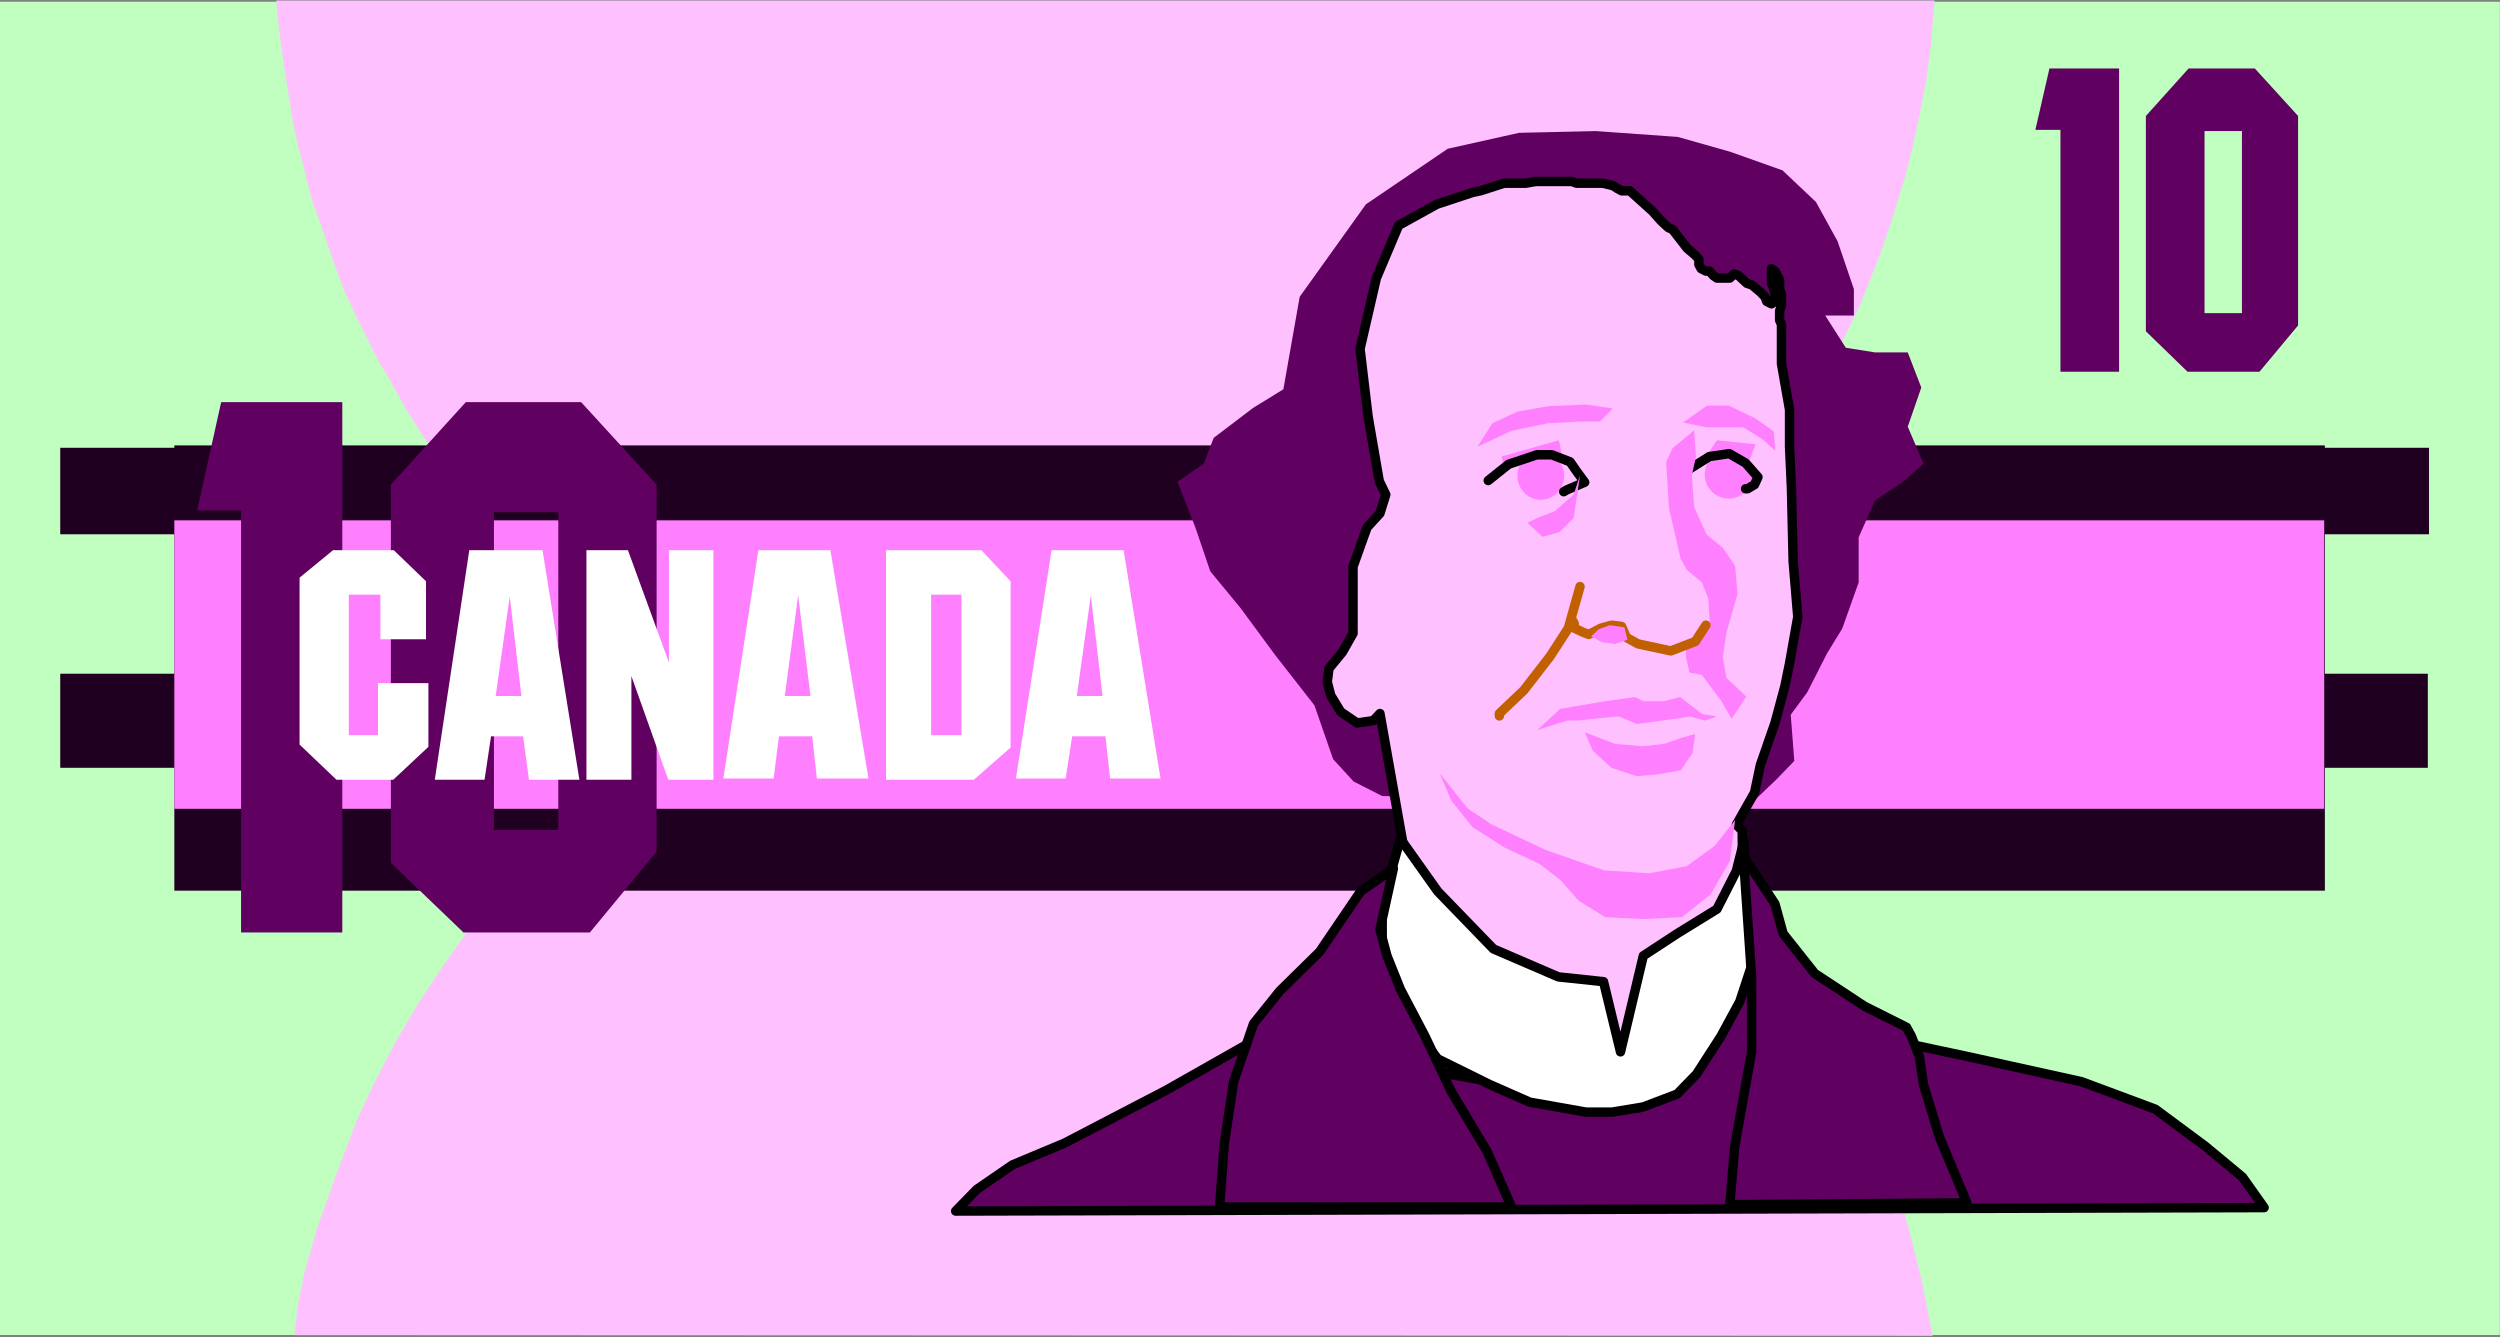<?xml version="1.0" encoding="UTF-8" standalone="no"?>
<svg
   xmlns:ooo="http://xml.openoffice.org/svg/export"
   xmlns:dc="http://purl.org/dc/elements/1.1/"
   xmlns:cc="http://creativecommons.org/ns#"
   xmlns:rdf="http://www.w3.org/1999/02/22-rdf-syntax-ns#"
   xmlns:svg="http://www.w3.org/2000/svg"
   xmlns="http://www.w3.org/2000/svg"
   xmlns:sodipodi="http://sodipodi.sourceforge.net/DTD/sodipodi-0.dtd"
   xmlns:inkscape="http://www.inkscape.org/namespaces/inkscape"
   version="1.2"
   width="188.43mm"
   height="100.81mm"
   viewBox="0 0 18842.999 10081"
   preserveAspectRatio="xMidYMid"
   xml:space="preserve"
   id="svg165"
   sodipodi:docname="cadolr10.svg"
   style="fill-rule:evenodd;stroke-width:28.222;stroke-linejoin:round"
   inkscape:version="0.92.5 (2060ec1f9f, 2020-04-08)"><rect x="0" y="0" width="18842.999" height="10081" fill="#808080" stroke="none"/><sodipodi:namedview
   pagecolor="#ffffff"
   bordercolor="#666666"
   borderopacity="1"
   objecttolerance="10"
   gridtolerance="10"
   guidetolerance="10"
   inkscape:pageopacity="0"
   inkscape:pageshadow="2"
   inkscape:window-width="664"
   inkscape:window-height="487"
   id="namedview167"
   showgrid="false"
   inkscape:zoom="0.2102413"
   inkscape:cx="356.10709"
   inkscape:cy="190.48819"
   inkscape:window-x="0"
   inkscape:window-y="0"
   inkscape:window-maximized="0"
   inkscape:current-layer="svg165" />
 <defs
   class="ClipPathGroup"
   id="defs8">
  <clipPath
   id="presentation_clip_path"
   clipPathUnits="userSpaceOnUse">
   <rect
   x="0"
   y="0"
   width="21000"
   height="29700"
   id="rect2" />
  </clipPath>
  <clipPath
   id="presentation_clip_path_shrink"
   clipPathUnits="userSpaceOnUse">
   <rect
   x="21"
   y="29"
   width="20958"
   height="29641"
   id="rect5" />
  </clipPath>
 </defs>
 <defs
   class="TextShapeIndex"
   id="defs12">
  <g
   ooo:slide="id1"
   ooo:id-list="id3"
   id="g10" />
 </defs>
 <defs
   class="EmbeddedBulletChars"
   id="defs44">
  <g
   id="bullet-char-template-57356"
   transform="matrix(4.8828125e-4,0,0,-4.8828125e-4,0,0)">
   <path
   d="M 580,1141 1163,571 580,0 -4,571 Z"
   id="path14"
   inkscape:connector-curvature="0" />
  </g>
  <g
   id="bullet-char-template-57354"
   transform="matrix(4.8828125e-4,0,0,-4.8828125e-4,0,0)">
   <path
   d="M 8,1128 H 1137 V 0 H 8 Z"
   id="path17"
   inkscape:connector-curvature="0" />
  </g>
  <g
   id="bullet-char-template-10146"
   transform="matrix(4.8828125e-4,0,0,-4.8828125e-4,0,0)">
   <path
   d="M 174,0 602,739 174,1481 1456,739 Z M 1358,739 309,1346 659,739 Z"
   id="path20"
   inkscape:connector-curvature="0" />
  </g>
  <g
   id="bullet-char-template-10132"
   transform="matrix(4.8828125e-4,0,0,-4.8828125e-4,0,0)">
   <path
   d="M 2015,739 1276,0 H 717 l 543,543 H 174 v 393 h 1086 l -543,545 h 557 z"
   id="path23"
   inkscape:connector-curvature="0" />
  </g>
  <g
   id="bullet-char-template-10007"
   transform="matrix(4.8828125e-4,0,0,-4.8828125e-4,0,0)">
   <path
   d="m 0,-2 c -7,16 -16,29 -25,39 l 381,530 c -94,256 -141,385 -141,387 0,25 13,38 40,38 9,0 21,-2 34,-5 21,4 42,12 65,25 l 27,-13 111,-251 280,301 64,-25 24,25 c 21,-10 41,-24 62,-43 C 886,937 835,863 770,784 769,783 710,716 594,584 L 774,223 c 0,-27 -21,-55 -63,-84 l 16,-20 C 717,90 699,76 672,76 641,76 570,178 457,381 L 164,-76 c -22,-34 -53,-51 -92,-51 -42,0 -63,17 -64,51 -7,9 -10,24 -10,44 0,9 1,19 2,30 z"
   id="path26"
   inkscape:connector-curvature="0" />
  </g>
  <g
   id="bullet-char-template-10004"
   transform="matrix(4.8828125e-4,0,0,-4.8828125e-4,0,0)">
   <path
   d="M 285,-33 C 182,-33 111,30 74,156 52,228 41,333 41,471 c 0,78 14,145 41,201 34,71 87,106 158,106 53,0 88,-31 106,-94 l 23,-176 c 8,-64 28,-97 59,-98 l 735,706 c 11,11 33,17 66,17 42,0 63,-15 63,-46 V 965 c 0,-36 -10,-64 -30,-84 L 442,47 C 390,-6 338,-33 285,-33 Z"
   id="path29"
   inkscape:connector-curvature="0" />
  </g>
  <g
   id="bullet-char-template-9679"
   transform="matrix(4.8828125e-4,0,0,-4.8828125e-4,0,0)">
   <path
   d="M 813,0 C 632,0 489,54 383,161 276,268 223,411 223,592 c 0,181 53,324 160,431 106,107 249,161 430,161 179,0 323,-54 432,-161 108,-107 162,-251 162,-431 0,-180 -54,-324 -162,-431 C 1136,54 992,0 813,0 Z"
   id="path32"
   inkscape:connector-curvature="0" />
  </g>
  <g
   id="bullet-char-template-8226"
   transform="matrix(4.8828125e-4,0,0,-4.8828125e-4,0,0)">
   <path
   d="m 346,457 c -73,0 -137,26 -191,78 -54,51 -81,114 -81,188 0,73 27,136 81,188 54,52 118,78 191,78 73,0 134,-26 185,-79 51,-51 77,-114 77,-187 0,-75 -25,-137 -76,-188 -50,-52 -112,-78 -186,-78 z"
   id="path35"
   inkscape:connector-curvature="0" />
  </g>
  <g
   id="bullet-char-template-8211"
   transform="matrix(4.8828125e-4,0,0,-4.8828125e-4,0,0)">
   <path
   d="M -4,459 H 1135 V 606 H -4 Z"
   id="path38"
   inkscape:connector-curvature="0" />
  </g>
  <g
   id="bullet-char-template-61548"
   transform="matrix(4.8828125e-4,0,0,-4.8828125e-4,0,0)">
   <path
   d="m 173,740 c 0,163 58,303 173,419 116,115 255,173 419,173 163,0 302,-58 418,-173 116,-116 174,-256 174,-419 0,-163 -58,-303 -174,-418 C 1067,206 928,148 765,148 601,148 462,206 346,322 231,437 173,577 173,740 Z"
   id="path41"
   inkscape:connector-curvature="0" />
  </g>
 </defs>
 <g
   id="g49"
   transform="translate(-1078,-9809)">
  <g
   id="id2"
   class="Master_Slide">
   <g
   id="bg-id2"
   class="Background" />
   <g
   id="bo-id2"
   class="BackgroundObjects" />
  </g>
 </g>
 <g
   class="SlideGroup"
   id="g163"
   transform="translate(-1078,-9809)">
  <g
   id="g161">
   <g
   id="container-id1">
    <g
   id="id1"
   class="Slide"
   clip-path="url(#presentation_clip_path)">
     <g
   class="Page"
   id="g157">
      <g
   class="Graphic"
   id="g155">
       <g
   id="id3">
        <rect
   class="BoundingBox"
   x="1078"
   y="9809"
   width="18843"
   height="10081"
   id="rect51"
   style="fill:none;stroke:none" />
        <defs
   id="defs56">
         <clipPath
   id="clip_path_1"
   clipPathUnits="userSpaceOnUse">
          <path
   d="M 1078,9809 H 19920 V 19889 H 1078 Z"
   id="path53"
   inkscape:connector-curvature="0" />
         </clipPath>
        </defs>
        <g
   clip-path="url(#clip_path_1)"
   id="g152">
         <path
   d="M 1069,9822 H 19924 V 19871 H 1069 Z"
   id="path58"
   inkscape:connector-curvature="0"
   style="fill:#c0ffc0;stroke:none" />
         <path
   d="m 15643,19872 -80,-410 -84,-340 -83,-291 -93,-242 -97,-256 -128,-278 -159,-314 -251,-419 -331,-463 -313,-375 -274,-291 -225,-216 -220,-177 -274,-220 -216,-146 -264,-163 -243,-137 265,-137 286,-181 225,-172 234,-185 238,-212 225,-225 256,-264 229,-283 199,-264 198,-287 133,-230 163,-300 137,-282 150,-379 88,-256 97,-314 62,-242 52,-238 49,-256 35,-261 18,-203 13,-150 H 3160 l 9,93 13,132 35,256 27,172 22,133 22,145 35,159 35,128 36,150 39,146 62,172 97,286 84,221 71,154 83,168 97,194 93,159 124,221 136,216 168,238 216,269 216,238 194,225 234,217 203,181 185,145 207,150 225,155 203,119 216,110 -207,115 -172,106 -159,110 -145,92 -186,146 -172,137 -247,229 -207,203 -207,238 -234,274 -220,313 -168,256 -168,287 -167,322 -119,256 -164,432 -141,397 -92,327 -49,242 -26,225 12350,5 z"
   id="path60"
   inkscape:connector-curvature="0"
   style="fill:#ffc0ff;stroke:none" />
         <path
   d="m 2392,13166 h 16209 v 3356 H 2392 Z"
   id="path62"
   inkscape:connector-curvature="0"
   style="fill:#200020;stroke:none" />
         <path
   d="m 1532,13184 h 17854 v 652 H 1532 Z"
   id="path64"
   inkscape:connector-curvature="0"
   style="fill:#200020;stroke:none" />
         <path
   d="m 1532,14887 h 17845 v 709 H 1532 Z"
   id="path66"
   inkscape:connector-curvature="0"
   style="fill:#200020;stroke:none" />
         <path
   d="m 2392,13731 h 16204 v 2174 H 2392 Z"
   id="path68"
   inkscape:connector-curvature="0"
   style="fill:#ff80ff;stroke:none" />
         <path
   d="m 16525,10325 -106,463 h 189 v 1823 h 442 v -2286 z"
   id="path70"
   inkscape:connector-curvature="0"
   style="fill:#600060;stroke:none" />
         <path
   d="m 17574,10325 h 499 l 326,358 v 1579 l -291,349 h -542 l -314,-305 v -1623 l 322,-358 120,472 v 1372 h 282 v -1372 h -282 z"
   id="path72"
   inkscape:connector-curvature="0"
   style="fill:#600060;stroke:none" />
         <path
   d="m 2745,12840 -181,816 h 331 v 3181 h 763 v -3997 z"
   id="path74"
   inkscape:connector-curvature="0"
   style="fill:#600060;stroke:none" />
         <path
   d="m 4589,12840 h 869 l 569,622 v 2766 l -503,609 h -953 l -547,-525 v -2850 l 565,-622 212,829 v 2396 h 485 v -2396 h -485 z"
   id="path76"
   inkscape:connector-curvature="0"
   style="fill:#600060;stroke:none" />
         <path
   d="m 4615,13956 h 552 l 278,1730 h -380 l -44,-327 h -242 l -49,327 h -375 l 260,-1730 305,349 -106,750 h 194 l -88,-750 z"
   id="path78"
   inkscape:connector-curvature="0"
   style="fill:#ffffff;stroke:none" />
         <path
   d="m 4046,13956 243,234 v 437 h -344 v -336 h -238 v 1059 h 220 v -392 h 380 v 480 l -265,248 h -428 l -278,-265 v -1258 l 252,-207 z"
   id="path80"
   inkscape:connector-curvature="0"
   style="fill:#ffffff;stroke:none" />
         <path
   d="m 7756,13956 h 719 l 220,234 v 1253 l -277,243 h -662 v -1730 l 340,335 v 1059 h 229 v -1059 h -229 z"
   id="path82"
   inkscape:connector-curvature="0"
   style="fill:#ffffff;stroke:none" />
         <path
   d="m 5811,13956 309,847 v -847 h 335 v 1730 h -340 l -278,-781 v 781 h -339 v -1730 z"
   id="path84"
   inkscape:connector-curvature="0"
   style="fill:#ffffff;stroke:none" />
         <path
   d="m 6794,13956 h 543 l 287,1721 h -389 l -35,-318 h -251 l -40,318 h -379 l 264,-1721 300,340 -101,759 h 194 l -93,-759 z"
   id="path86"
   inkscape:connector-curvature="0"
   style="fill:#ffffff;stroke:none" />
         <path
   d="m 9004,13956 h 543 l 278,1721 h -380 l -35,-318 h -251 l -49,318 h -375 l 269,-1721 296,340 -106,759 h 194 l -88,-759 z"
   id="path88"
   inkscape:connector-curvature="0"
   style="fill:#ffffff;stroke:none" />
         <path
   d="m 14513,11093 -397,-141 -392,-111 -618,-44 -578,13 -538,120 -617,419 -499,697 -123,697 -229,141 -296,225 -75,194 -198,137 136,348 111,327 229,278 260,353 296,379 141,406 154,168 216,110 2784,53 185,-176 137,-142 -27,-348 124,-168 150,-295 114,-186 124,-348 v -199 -141 l 123,-278 212,-141 154,-137 -119,-278 102,-295 -102,-265 h -247 l -220,-35 -155,-243 h 216 v -199 l -123,-361 -163,-296 z"
   id="path90"
   inkscape:connector-curvature="0"
   style="fill:#600060;stroke:none" />
         <path
   d="m 14249,17896 -2298,-44 -472,-2665 -49,53 -123,18 -124,-84 -75,-124 -26,-101 13,-102 101,-123 80,-141 v -503 l 106,-296 97,-106 44,-141 -49,-101 -84,-486 -61,-512 123,-533 168,-397 287,-159 269,-89 61,-13 177,-57 h 66 97 l 75,-13 h 26 36 48 27 35 26 36 39 l 36,13 h 26 35 27 48 27 35 l 75,18 35,22 31,17 h 36 26 l 172,155 62,70 57,53 31,13 110,142 62,53 27,30 v 40 l 17,31 36,18 h 26 l 31,35 26,18 h 36 26 35 l 31,-31 36,13 61,57 40,14 62,52 35,36 13,35 36,18 26,-18 v -35 -36 l -13,-35 -13,-31 v -70 -40 l 26,18 35,66 v 40 30 l 14,40 v 31 53 l -14,40 v 31 39 l 14,31 v 40 31 35 49 39 31 71 l 61,348 v 278 l 14,309 13,556 35,419 -62,349 -35,172 -75,278 -110,317 -44,208 -137,242 44,44 18,1827 z"
   id="path92"
   inkscape:connector-curvature="0"
   style="fill:#ffc0ff;stroke:none" />
         <path
   d="m 14249,17896 -2298,-44 -472,-2665 -49,53 -123,18 -124,-84 -75,-124 -26,-101 13,-102 101,-123 80,-141 v -503 l 106,-296 97,-106 44,-141 -49,-101 -84,-486 -61,-512 123,-533 168,-397 287,-159 269,-89 61,-13 177,-57 h 66 97 l 75,-13 h 26 36 48 27 35 26 36 39 l 36,13 h 26 35 27 48 27 35 l 75,18 35,22 31,17 h 36 26 l 172,155 62,70 57,53 31,13 110,142 62,53 27,30 v 40 l 17,31 36,18 h 26 l 31,35 26,18 h 36 26 35 l 31,-31 36,13 61,57 40,14 62,52 35,36 13,35 36,18 26,-18 v -35 -36 l -13,-35 -13,-31 v -70 -40 l 26,18 35,66 v 40 30 l 14,40 v 31 53 l -14,40 v 31 39 l 14,31 v 40 31 35 49 39 31 71 l 61,348 v 278 l 14,309 13,556 35,419 -62,349 -35,172 -75,278 -110,317 -44,208 -137,242 44,44 18,1827 z"
   id="path94"
   inkscape:connector-curvature="0"
   style="fill:none;stroke:#000000;stroke-width:71;stroke-linecap:round;stroke-linejoin:round" />
         <path
   d="m 11532,17455 908,1451 h 1694 l 485,-1720 -264,-371 -591,750 -719,397 z"
   id="path96"
   inkscape:connector-curvature="0"
   style="fill:#600060;stroke:none" />
         <path
   d="m 11532,17455 908,1451 h 1694 l 485,-1720 -264,-371 -591,750 -719,397 z"
   id="path98"
   inkscape:connector-curvature="0"
   style="fill:none;stroke:#000000;stroke-width:71;stroke-linecap:round;stroke-linejoin:round" />
         <path
   d="m 10517,17658 -653,370 -763,397 -392,164 -269,185 -159,163 9862,-26 -163,-230 -282,-234 -375,-278 -556,-207 -860,-190 -432,-92 -1094,-658 -953,1139 -2686,-481 z"
   id="path100"
   inkscape:connector-curvature="0"
   style="fill:#600060;stroke:none" />
         <path
   d="m 10517,17658 -653,370 -763,397 -392,164 -269,185 -159,163 9862,-26 -163,-230 -282,-234 -375,-278 -556,-207 -860,-190 -432,-92 -1094,-658 -953,1139 -2686,-481 z"
   id="path102"
   inkscape:connector-curvature="0"
   style="fill:none;stroke:#000000;stroke-width:71;stroke-linecap:round;stroke-linejoin:round" />
         <path
   d="m 11633,16131 282,397 419,433 490,211 340,36 128,529 172,-724 255,-167 300,-185 146,-287 57,-225 62,926 -93,283 -141,260 -185,287 -146,150 -255,97 -234,39 h -199 l -423,-75 -300,-132 -393,-194 -163,-207 -207,-283 -49,-194 v -485 z"
   id="path104"
   inkscape:connector-curvature="0"
   style="fill:#ffffff;stroke:none" />
         <path
   d="m 11633,16131 282,397 419,433 490,211 340,36 128,529 172,-724 255,-167 300,-185 146,-287 57,-225 62,926 -93,283 -141,260 -185,287 -146,150 -255,97 -234,39 h -199 l -423,-75 -300,-132 -393,-194 -163,-207 -207,-283 -49,-194 v -485 z"
   id="path106"
   inkscape:connector-curvature="0"
   style="fill:none;stroke:#000000;stroke-width:71;stroke-linecap:round;stroke-linejoin:round" />
         <path
   d="m 11580,16356 -247,172 -309,455 -300,295 -198,247 -150,437 -71,472 -35,472 h 2201 l -185,-419 -269,-450 -199,-419 -185,-353 -101,-252 -53,-198 z"
   id="path108"
   inkscape:connector-curvature="0"
   style="fill:#600060;stroke:none" />
         <path
   d="m 11580,16356 -247,172 -309,455 -300,295 -198,247 -150,437 -71,472 -35,472 h 2201 l -185,-419 -269,-450 -199,-419 -185,-353 -101,-252 -53,-198 z"
   id="path110"
   inkscape:connector-curvature="0"
   style="fill:none;stroke:#000000;stroke-width:71;stroke-linecap:round;stroke-linejoin:round" />
         <path
   d="m 14218,16263 62,909 v 565 l -128,719 -36,433 1787,-14 -208,-498 -119,-393 -31,-212 -61,-154 -36,-66 -317,-159 -375,-247 -238,-300 -62,-225 z"
   id="path112"
   inkscape:connector-curvature="0"
   style="fill:#600060;stroke:none" />
         <path
   d="m 14218,16263 62,909 v 565 l -128,719 -36,433 1787,-14 -208,-498 -119,-393 -31,-212 -61,-154 -36,-66 -317,-159 -375,-247 -238,-300 -62,-225 z"
   id="path114"
   inkscape:connector-curvature="0"
   style="fill:none;stroke:#000000;stroke-width:71;stroke-linecap:round;stroke-linejoin:round" />
         <path
   d="m 12867,13396 c 0,31 -8,62 -24,90 -15,27 -37,50 -64,66 -27,16 -57,24 -88,24 -31,0 -61,-8 -88,-24 -27,-16 -49,-39 -64,-66 -16,-28 -24,-59 -24,-90 0,-32 8,-63 24,-91 15,-27 37,-50 64,-66 27,-16 57,-24 88,-24 31,0 61,8 88,24 27,16 49,39 64,66 16,28 24,59 24,91 z"
   id="path116"
   inkscape:connector-curvature="0"
   style="fill:#ff80ff;stroke:none" />
         <path
   d="m 12779,13400 c 0,15 -3,30 -10,43 -6,14 -15,25 -26,32 -11,8 -24,12 -37,12 -12,0 -25,-4 -36,-12 -11,-7 -20,-18 -26,-32 -7,-13 -10,-28 -10,-43 0,-16 3,-31 10,-44 6,-14 15,-25 26,-32 11,-8 24,-12 36,-12 13,0 26,4 37,12 11,7 20,18 26,32 7,13 10,28 10,44 z"
   id="path118"
   inkscape:connector-curvature="0"
   style="fill:#ff80ff;stroke:none" />
         <path
   d="m 14288,13387 c 0,31 -8,62 -24,90 -16,27 -39,50 -66,66 -28,16 -59,24 -91,24 -31,0 -62,-8 -90,-24 -27,-16 -50,-39 -66,-66 -16,-28 -24,-59 -24,-90 0,-32 8,-63 24,-91 16,-27 39,-50 66,-66 28,-16 59,-24 90,-24 32,0 63,8 91,24 27,16 50,39 66,66 16,28 24,59 24,91 z"
   id="path120"
   inkscape:connector-curvature="0"
   style="fill:#ff80ff;stroke:none" />
         <path
   d="m 14191,13396 c 0,14 -3,29 -10,41 -6,13 -15,23 -26,31 -11,7 -24,11 -37,11 -12,0 -25,-4 -36,-11 -11,-8 -20,-18 -26,-31 -7,-12 -10,-27 -10,-41 0,-15 3,-30 10,-42 6,-13 15,-23 26,-31 11,-7 24,-11 36,-11 13,0 26,4 37,11 11,8 20,18 26,31 7,12 10,27 10,42 z"
   id="path122"
   inkscape:connector-curvature="0"
   style="fill:#ff80ff;stroke:none" />
         <path
   d="m 12418,13347 212,-97 225,13 -27,-136 -432,123 z"
   id="path124"
   inkscape:connector-curvature="0"
   style="fill:#ff80ff;stroke:none" />
         <path
   d="m 13905,13299 141,-58 128,14 79,53 57,-150 -291,-31 z"
   id="path126"
   inkscape:connector-curvature="0"
   style="fill:#ff80ff;stroke:none" />
         <path
   d="m 12295,13431 154,-123 212,-71 h 114 l 137,53 49,71 61,83 -136,58 -22,13"
   id="path128"
   inkscape:connector-curvature="0"
   style="fill:none;stroke:#000000;stroke-width:71;stroke-linecap:round;stroke-linejoin:round" />
         <path
   d="m 13799,13352 163,-102 150,-22 123,71 93,106 -26,57 -53,31 h -14"
   id="path130"
   inkscape:connector-curvature="0"
   style="fill:none;stroke:#000000;stroke-width:71;stroke-linecap:round;stroke-linejoin:round" />
         <path
   d="m 12215,13175 256,-119 274,-57 251,-13 h 141 l 97,-98 -203,-30 -286,13 -230,40 -189,88 z"
   id="path132"
   inkscape:connector-curvature="0"
   style="fill:#ff80ff;stroke:none" />
         <path
   d="m 13764,12994 180,-128 h 164 l 202,97 137,98 13,145 -101,-88 -141,-88 h -137 -137 z"
   id="path134"
   inkscape:connector-curvature="0"
   style="fill:#ff80ff;stroke:none" />
         <path
   d="m 12987,14230 -88,313 -137,212 -198,256 -185,176 v 18"
   id="path136"
   inkscape:connector-curvature="0"
   style="fill:none;stroke:#c06000;stroke-width:71;stroke-linecap:round;stroke-linejoin:round" />
         <path
   d="m 13847,13052 -163,136 -48,102 22,353 88,379 48,84 111,93 48,119 13,194 -79,84 -101,53 v 114 l 26,115 93,18 145,194 80,137 110,-168 -150,-141 -27,-155 27,-185 84,-291 -18,-212 -93,-137 -123,-101 -93,-207 -17,-239 31,-141 z"
   id="path138"
   inkscape:connector-curvature="0"
   style="fill:#ff80ff;stroke:none" />
         <path
   d="m 13936,14521 -80,123 -185,71 -247,-53 -88,-49 -36,-83 -75,-9 -79,22 -93,48 -44,-17 -66,-31 v -35 l -18,-31"
   id="path140"
   inkscape:connector-curvature="0"
   style="fill:none;stroke:#c06000;stroke-width:71;stroke-linecap:round;stroke-linejoin:round" />
         <path
   d="m 13071,14605 79,44 102,13 92,-31 -22,-93 -110,-17 -84,31 z"
   id="path142"
   inkscape:connector-curvature="0"
   style="fill:#ff80ff;stroke:none" />
         <path
   d="m 12665,15311 172,-159 340,-58 225,-31 62,31 h 154 l 123,-31 168,128 110,18 -92,31 -111,-31 -75,13 -136,18 -190,26 -137,-57 -145,13 -168,18 h -75 z"
   id="path144"
   inkscape:connector-curvature="0"
   style="fill:#ff80ff;stroke:none" />
         <path
   d="m 13022,15328 230,88 207,18 159,-18 128,-44 110,-31 -22,146 -88,128 -177,31 -154,13 -190,-62 -141,-128 z"
   id="path146"
   inkscape:connector-curvature="0"
   style="fill:#ff80ff;stroke:none" />
         <path
   d="m 12987,13391 -48,146 -141,124 -133,52 -75,36 115,106 128,-36 106,-106 z"
   id="path148"
   inkscape:connector-curvature="0"
   style="fill:#ff80ff;stroke:none" />
         <path
   d="m 14156,15990 -154,194 -212,154 -282,53 -340,-22 -441,-154 -410,-194 -177,-119 -211,-265 88,207 159,199 242,154 265,124 154,119 141,159 199,123 287,14 291,-14 216,-172 145,-251 z"
   id="path150"
   inkscape:connector-curvature="0"
   style="fill:#ff80ff;stroke:none" />
        </g>
       </g>
      </g>
     </g>
    </g>
   </g>
  </g>
 </g>
</svg>